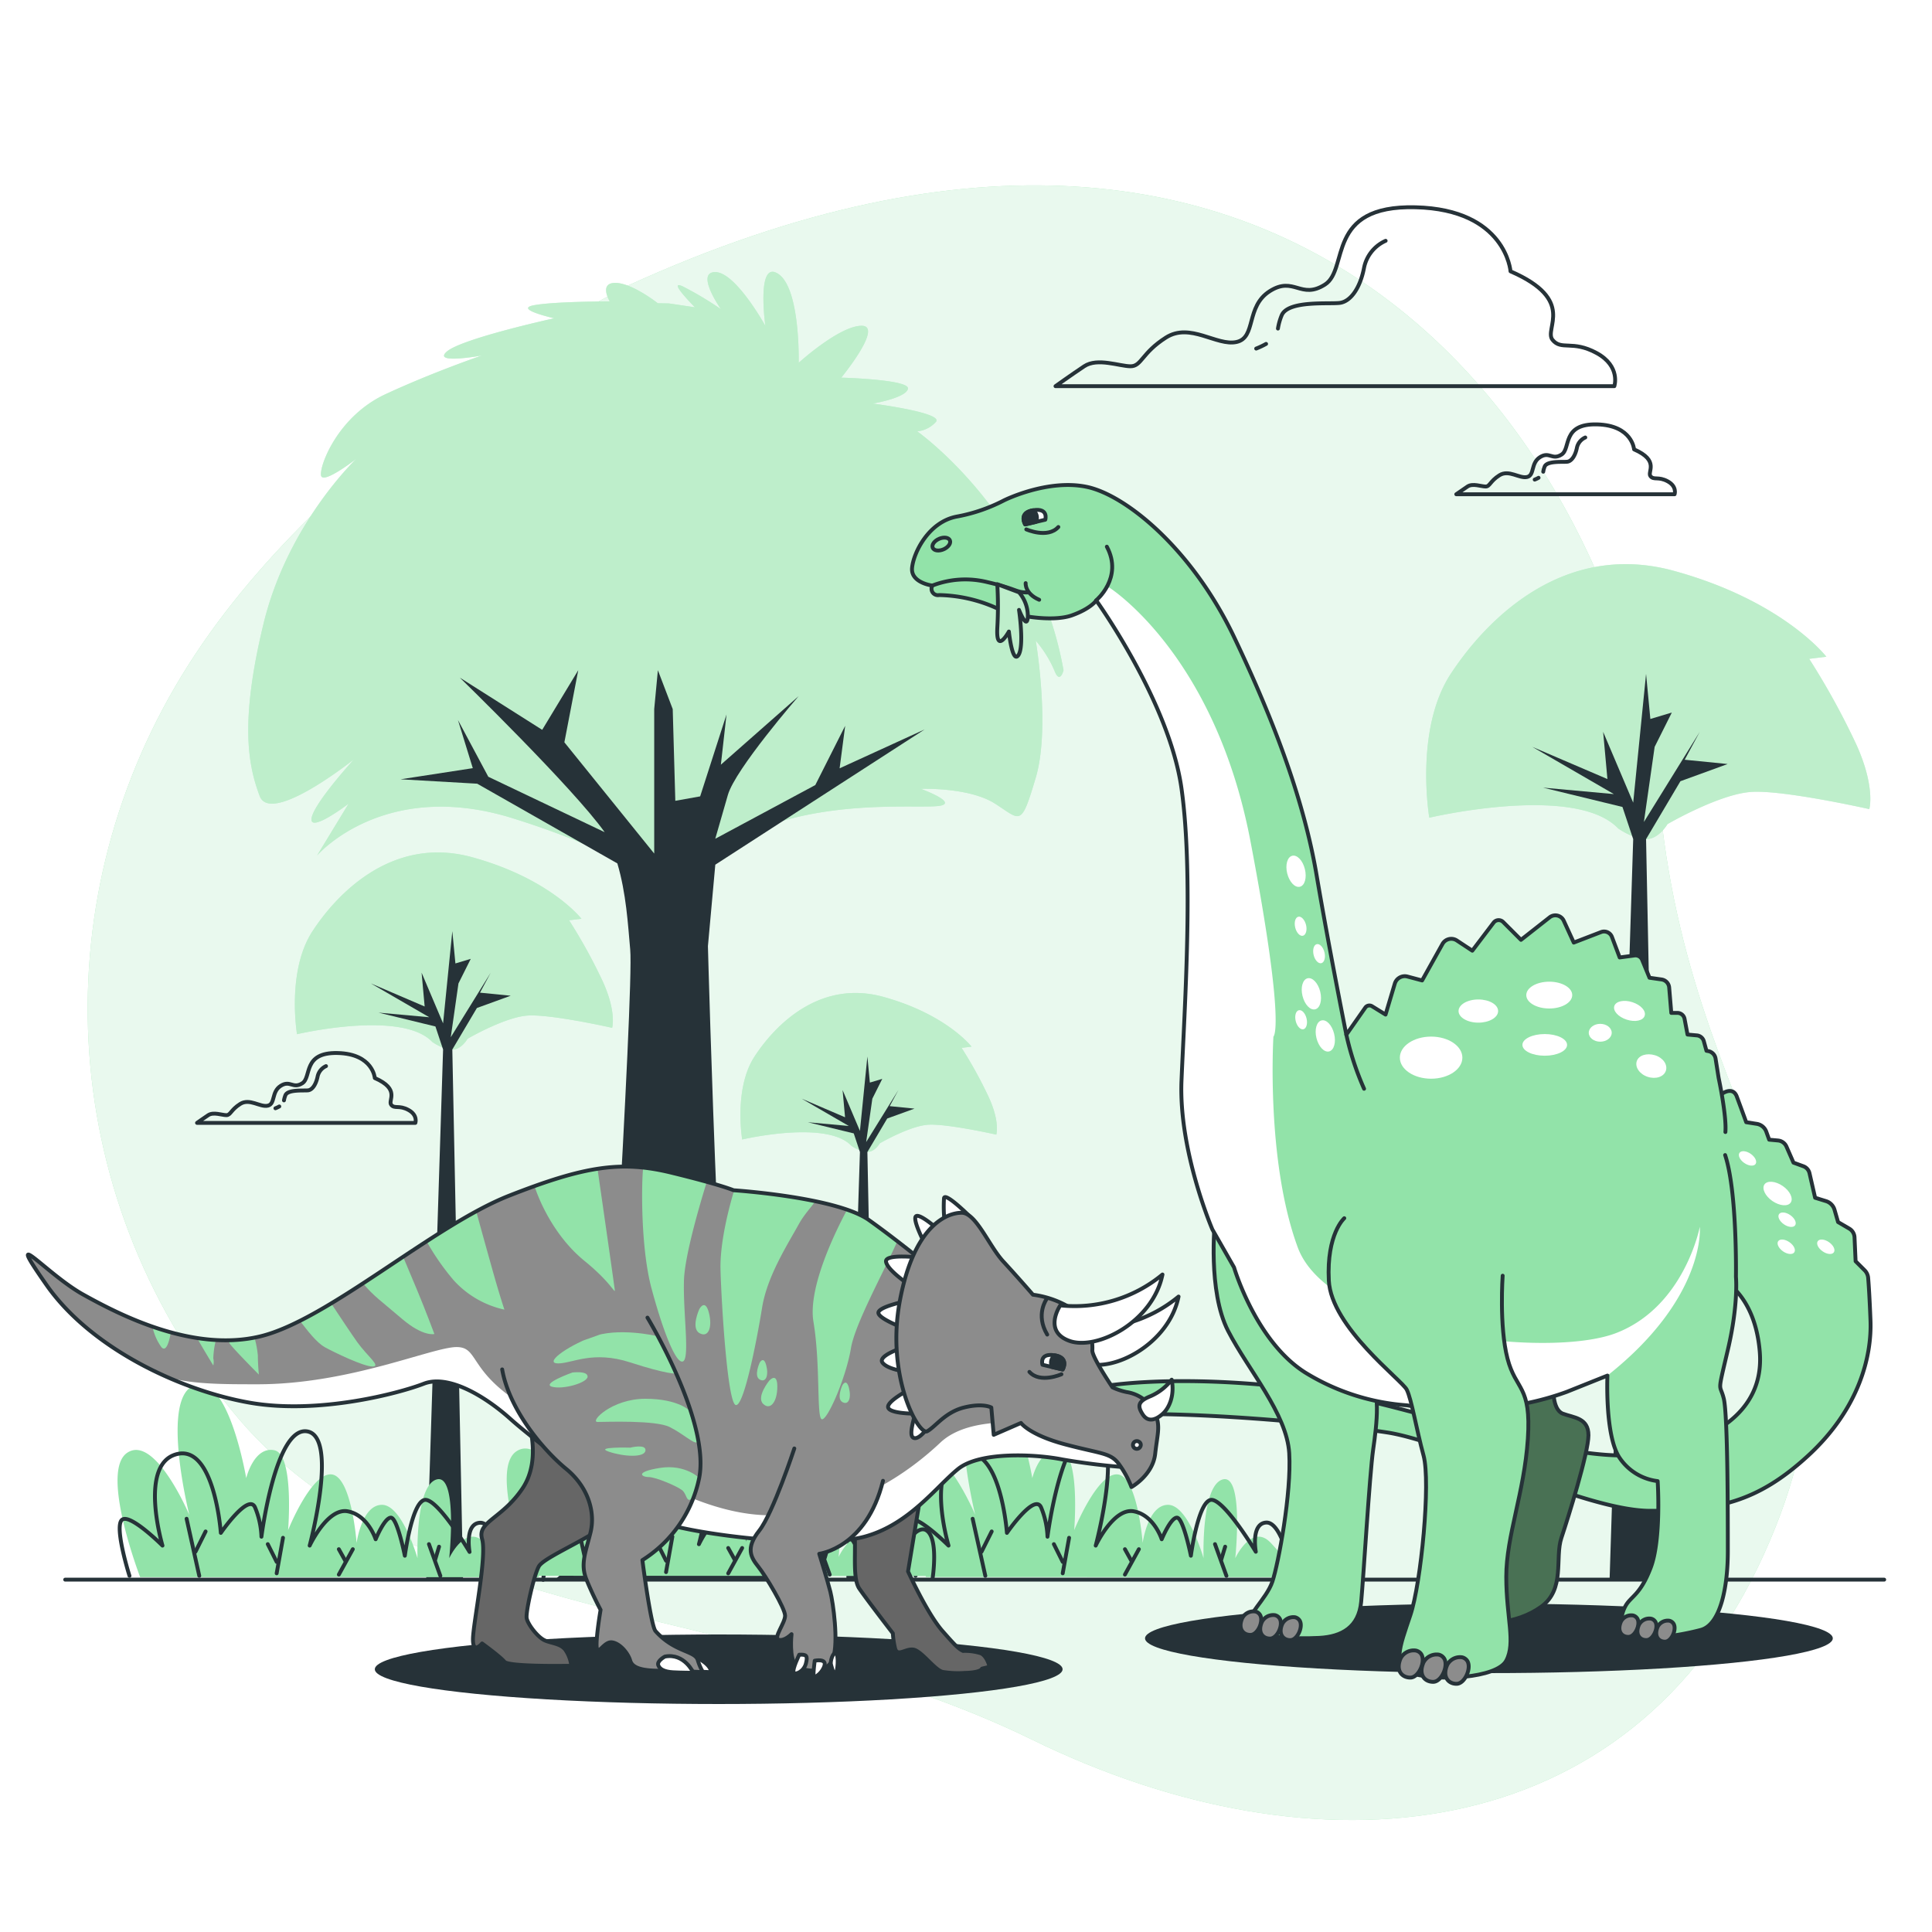 <svg class="animated" id="freepik_stories-dinosaurs" xmlns="http://www.w3.org/2000/svg" xmlns:xlink="http://www.w3.org/1999/xlink" viewBox="0 0 500 500" version="1.1" xmlns:svgjs="http://svgjs.com/svgjs"><style>svg#freepik_stories-dinosaurs:not(.animated) .animable {opacity: 0;}svg#freepik_stories-dinosaurs.animated #freepik--Trees--inject-2 {animation: 1.5s Infinite  linear floating;animation-delay: 0s;}svg#freepik_stories-dinosaurs.animated #freepik--Dinosaur-2--inject-2 {animation: 3s Infinite  linear floating;animation-delay: 0s;}svg#freepik_stories-dinosaurs.animated #freepik--Dinosaur-1--inject-2 {animation: 1.5s Infinite  linear floating;animation-delay: 0s;}            @keyframes floating {                0% {                    opacity: 1;                    transform: translateY(0px);                }                50% {                    transform: translateY(-10px);                }                100% {                    opacity: 1;                    transform: translateY(0px);                }            }        </style><g id="freepik--background-simple--inject-2" class="animable" style="transform-origin: 245.415px 259.495px;"><path d="M162.3,74s-75.76,38.6-113.55,98.09-34.81,136,11.12,192.79,133.69,49.34,207.18,85.31,154.57,28.58,189.32-47.66-17.65-104.71-26.66-192.93S341.18-7.77,162.3,74Z" style="fill: rgb(146, 227, 169); transform-origin: 245.415px 259.495px;" id="el2rna1ai9itj" class="animable"></path><g id="elftd1z6fhxb9"><path d="M162.3,74s-75.76,38.6-113.55,98.09-34.81,136,11.12,192.79,133.69,49.34,207.18,85.31,154.57,28.58,189.32-47.66-17.65-104.71-26.66-192.93S341.18-7.77,162.3,74Z" style="fill: rgb(255, 255, 255); opacity: 0.8; transform-origin: 245.415px 259.495px;" class="animable"></path></g></g><g id="freepik--Clouds--inject-2" class="animable" style="transform-origin: 242.232px 172.113px;"><path d="M413.21,91.37c-6.29-3.43-9.14-.57-11.43-3.43s6.29-10.29-10.86-17.72c0,0-1.14-16-24.58-16.58s-17.15,16-23.44,20-8-2.29-14.29,1.71-3.43,12-8.58,13.15-12-5.14-18.29-1.14-6.29,7.43-9.15,7.43-8.57-2.29-12,0-7.43,5.15-7.43,5.15H417.79S419.5,94.8,413.21,91.37Z" style="fill: none; stroke: rgb(38, 50, 56); stroke-linecap: round; stroke-linejoin: round; transform-origin: 345.581px 76.783px;" id="elxlmygzsy68" class="animable"></path><path d="M327.66,89a21,21,0,0,1-2.56,1.21" style="fill: none; stroke: rgb(38, 50, 56); stroke-linecap: round; stroke-linejoin: round; transform-origin: 326.38px 89.605px;" id="el107amzgfrzpp" class="animable"></path><path d="M358.6,62.32a9.76,9.76,0,0,0-5.59,7c-1,5.23-3.48,8.72-6.28,9.07s-13.25-.7-15,3.14a15.09,15.09,0,0,0-1,3.5" style="fill: none; stroke: rgb(38, 50, 56); stroke-linecap: round; stroke-linejoin: round; transform-origin: 344.665px 73.675px;" id="eluj857i64eco" class="animable"></path><path d="M431.61,124.57c-2.46-1.34-3.58-.23-4.47-1.34s2.46-4-4.24-6.93c0,0-.45-6.25-9.61-6.47s-6.7,6.25-9.16,7.81-3.12-.89-5.58.67-1.34,4.69-3.35,5.14-4.69-2-7.15-.45-2.45,2.91-3.57,2.91-3.35-.9-4.69,0-2.91,2-2.91,2h56.51S434.06,125.91,431.61,124.57Z" style="fill: none; stroke: rgb(38, 50, 56); stroke-linecap: round; stroke-linejoin: round; transform-origin: 405.177px 118.867px;" id="ele2mi3dciq2q" class="animable"></path><path d="M398.18,123.65a8,8,0,0,1-1,.47" style="fill: none; stroke: rgb(38, 50, 56); stroke-linecap: round; stroke-linejoin: round; transform-origin: 397.68px 123.885px;" id="elgb0z1a6cw3i" class="animable"></path><path d="M410.27,113.22a3.79,3.79,0,0,0-2.18,2.72c-.41,2-1.37,3.41-2.46,3.55s-5.18-.28-5.86,1.22a6.11,6.11,0,0,0-.38,1.37" style="fill: none; stroke: rgb(38, 50, 56); stroke-linecap: round; stroke-linejoin: round; transform-origin: 404.83px 117.65px;" id="elb77v9jf9qkd" class="animable"></path><path d="M105.71,287.26c-2.46-1.34-3.57-.22-4.47-1.34s2.46-4-4.24-6.92c0,0-.45-6.25-9.6-6.48s-6.7,6.26-9.16,7.82-3.13-.89-5.59.67-1.34,4.69-3.35,5.14-4.69-2-7.14-.45-2.46,2.9-3.58,2.9-3.35-.89-4.69,0-2.9,2-2.9,2H107.5S108.17,288.6,105.71,287.26Z" style="fill: none; stroke: rgb(38, 50, 56); stroke-linecap: round; stroke-linejoin: round; transform-origin: 79.287px 281.557px;" id="el1mpkgmr0bpah" class="animable"></path><path d="M72.28,286.35a7.8,7.8,0,0,1-1,.47" style="fill: none; stroke: rgb(38, 50, 56); stroke-linecap: round; stroke-linejoin: round; transform-origin: 71.78px 286.585px;" id="eljmegq9v6pj" class="animable"></path><path d="M84.37,275.91a3.81,3.81,0,0,0-2.18,2.73c-.41,2-1.36,3.41-2.45,3.54s-5.18-.27-5.86,1.23a6.2,6.2,0,0,0-.39,1.37" style="fill: none; stroke: rgb(38, 50, 56); stroke-linecap: round; stroke-linejoin: round; transform-origin: 78.93px 280.345px;" id="el80eqiqp8flc" class="animable"></path></g><g id="freepik--Trees--inject-2" class="animable" style="transform-origin: 274.144px 239.573px;"><path d="M227.69,295.89s7.7-4.49,12.51-4.81,17.64,2.56,17.64,2.56,1-3.2-1.92-9.62a110.68,110.68,0,0,0-7.06-12.83l2.57-.32S245,262.53,228.65,258s-27.91,7.06-33.36,15.4-3.21,21.5-3.21,21.5,21.81-5.14,28.23,1.6a8.86,8.86,0,0,0,4.17,1.61C226.4,298.14,227.69,295.89,227.69,295.89Z" style="fill: rgb(146, 227, 169); transform-origin: 224.815px 277.547px;" id="elypbe0kbb9gj" class="animable"></path><g id="elvqklkfbi2h"><path d="M227.69,295.89s7.7-4.49,12.51-4.81,17.64,2.56,17.64,2.56,1-3.2-1.92-9.62a110.68,110.68,0,0,0-7.06-12.83l2.57-.32S245,262.53,228.65,258s-27.91,7.06-33.36,15.4-3.21,21.5-3.21,21.5,21.81-5.14,28.23,1.6a8.86,8.86,0,0,0,4.17,1.61C226.4,298.14,227.69,295.89,227.69,295.89Z" style="fill: rgb(255, 255, 255); opacity: 0.4; transform-origin: 224.815px 277.547px;" class="animable"></path></g><polygon points="207.48 284.34 219.67 291.4 209.08 290.44 220.95 293.32 222.55 298.14 219.03 408.81 226.72 408.81 224.48 298.14 229.61 289.47 236.67 286.91 230.25 286.27 232.5 282.1 224.16 295.57 225.76 284.34 228.33 279.21 225.12 280.17 224.48 273.43 222.55 292.68 218.06 282.1 218.7 289.15 207.48 284.34" style="fill: rgb(38, 50, 56); transform-origin: 222.075px 341.12px;" id="elbocg31xe7lo" class="animable"></polygon><path d="M431.55,213.28s13.34-7.77,21.67-8.33,30.55,4.45,30.55,4.45,1.67-5.56-3.33-16.67a192.19,192.19,0,0,0-12.22-22.22l4.44-.55s-11.11-14.44-39.44-22.22S384.89,160,375.45,174.4s-5.55,37.22-5.55,37.22,37.77-8.89,48.88,2.78c0,0,3.89,2.77,7.22,2.77S431.55,213.28,431.55,213.28Z" style="fill: rgb(146, 227, 169); transform-origin: 426.572px 181.586px;" id="el6pfvfz38fzm" class="animable"></path><g id="el2gsb9m1o926"><path d="M431.55,213.28s13.34-7.77,21.67-8.33,30.55,4.45,30.55,4.45,1.67-5.56-3.33-16.67a192.19,192.19,0,0,0-12.22-22.22l4.44-.55s-11.11-14.44-39.44-22.22S384.89,160,375.45,174.4s-5.55,37.22-5.55,37.22,37.77-8.89,48.88,2.78c0,0,3.89,2.77,7.22,2.77S431.55,213.28,431.55,213.28Z" style="fill: rgb(255, 255, 255); opacity: 0.4; transform-origin: 426.572px 181.586px;" class="animable"></path></g><polygon points="396.56 193.29 417.67 205.51 399.34 203.84 419.89 208.84 422.67 217.17 416.56 408.81 429.89 408.81 426 217.17 434.89 202.18 447.11 197.73 436 196.62 439.89 189.4 425.44 212.73 428.22 193.29 432.67 184.4 427.11 186.07 426 174.4 422.67 207.73 414.89 189.4 416 201.62 396.56 193.29" style="fill: rgb(38, 50, 56); transform-origin: 421.835px 291.605px;" id="eleoxntri5hhc" class="animable"></polygon><path d="M121,268.83s9.54-5.57,15.51-6S158.42,266,158.42,266s1.19-4-2.39-11.93a137.47,137.47,0,0,0-8.75-15.9l3.19-.4s-8-10.34-28.24-15.91S87.63,230.65,80.87,241s-4,26.65-4,26.65,27.05-6.37,35,2c0,0,2.78,2,5.17,2S121,268.83,121,268.83Z" style="fill: rgb(146, 227, 169); transform-origin: 117.461px 246.134px;" id="el3kj05c7ranc" class="animable"></path><g id="elu7c94l4et"><path d="M121,268.83s9.54-5.57,15.51-6S158.42,266,158.42,266s1.19-4-2.39-11.93a137.47,137.47,0,0,0-8.75-15.9l3.19-.4s-8-10.34-28.24-15.91S87.63,230.65,80.87,241s-4,26.65-4,26.65,27.05-6.37,35,2c0,0,2.78,2,5.17,2S121,268.83,121,268.83Z" style="fill: rgb(255, 255, 255); opacity: 0.4; transform-origin: 117.461px 246.134px;" class="animable"></path></g><polygon points="95.98 254.51 111.09 263.26 97.97 262.07 112.69 265.65 114.67 271.61 110.3 408.81 119.84 408.81 117.06 271.61 123.42 260.87 132.17 257.69 124.22 256.9 127 251.73 116.66 268.43 118.65 254.51 121.83 248.15 117.86 249.34 117.06 240.99 114.67 264.85 109.11 251.73 109.9 260.48 95.98 254.51" style="fill: rgb(38, 50, 56); transform-origin: 114.075px 324.9px;" id="eljqdcf72ouzg" class="animable"></polygon><path d="M173.14,78.53l6.71,1s-7.67-7.67-2.87-5.27A89.14,89.14,0,0,1,186.56,80s-6.71-9.58-1.44-9.58,12.95,13.9,12.95,13.9-2.4-17.26,3.35-13.43,5.28,23,5.28,23,10.54-9.58,16.29-9.58-5.27,13.42-5.27,13.42,17.74.48,17.26,2.87-9.11,3.84-9.11,3.84,18.69,2.4,16.3,4.79a7.43,7.43,0,0,1-4.8,2.4s30.68,21.57,37.87,61.84c0,0-.95,3.83-2.39,0a29.91,29.91,0,0,0-4.8-7.67s3.84,22.53,0,35.47-3.83,11-10.54,6.71-19.18-3.83-19.18-3.83,9.11,3.35,5.28,4.31-23.49-1.44-42.19,4.32a85.92,85.92,0,0,0-31.16,17.73s-3.83-8.15-37.39-18.69-50.81,9.58-50.81,9.58L90.21,208s-10.07,7.67-9.59,3.84,11-15.34,11-15.34S70.08,213.71,67.2,206s-5.27-18.69,1-44.58,24-42.66,24-42.66-8.63,6.71-9.11,4.31S87.33,107.78,99.8,102,124.72,92,124.72,92s-12.94,2.39-9.1-1,27.8-8.63,27.8-8.63S132.87,80,138.15,79s19.65-1,19.65-1-2.88-4.79,1.44-4.79,11,5.27,11,5.27Z" style="fill: rgb(146, 227, 169); transform-origin: 169.745px 150.423px;" id="el3z3ru33v963" class="animable"></path><g id="el4vgnf1yo0b"><path d="M173.14,78.53l6.71,1s-7.67-7.67-2.87-5.27A89.14,89.14,0,0,1,186.56,80s-6.71-9.58-1.44-9.58,12.95,13.9,12.95,13.9-2.4-17.26,3.35-13.43,5.28,23,5.28,23,10.54-9.58,16.29-9.58-5.27,13.42-5.27,13.42,17.74.48,17.26,2.87-9.11,3.84-9.11,3.84,18.69,2.4,16.3,4.79a7.43,7.43,0,0,1-4.8,2.4s30.68,21.57,37.87,61.84c0,0-.95,3.83-2.39,0a29.91,29.91,0,0,0-4.8-7.67s3.84,22.53,0,35.47-3.83,11-10.54,6.71-19.18-3.83-19.18-3.83,9.11,3.35,5.28,4.31-23.49-1.44-42.19,4.32a85.92,85.92,0,0,0-31.16,17.73s-3.83-8.15-37.39-18.69-50.81,9.58-50.81,9.58L90.21,208s-10.07,7.67-9.59,3.84,11-15.34,11-15.34S70.08,213.71,67.2,206s-5.27-18.69,1-44.58,24-42.66,24-42.66-8.63,6.71-9.11,4.31S87.33,107.78,99.8,102,124.72,92,124.72,92s-12.94,2.39-9.1-1,27.8-8.63,27.8-8.63S132.87,80,138.15,79s19.65-1,19.65-1-2.88-4.79,1.44-4.79,11,5.27,11,5.27Z" style="fill: rgb(255, 255, 255); opacity: 0.4; transform-origin: 169.745px 150.423px;" class="animable"></path></g><path d="M183.21,244.87l1.91-21.09,54.17-35-22,10.06,1.44-11L211,203.17l-25.89,13.9s1.34-4.62,3.26-11.33,18.32-25.58,18.32-25.58L186.56,197.9l1.46-13L181.2,206.1l-6.43,1.15-.67-23.74-3.84-10.06-.95,10.06V220.9l-23.25-28.79,3.59-18.66-9.33,15.43L119,175.37s29.34,28.54,37.49,40l-30.12-14.35-7.85-14.68,3.84,12.46-18.7,2.88,19.84,1.14,36.27,20.63c2.3,7.79,2.73,15.64,3.33,22.33,1,10.55-7.45,146.69-7.45,146.69s-1.44,7.67-12,16.29h57s-4.32-8.15-9.11-19.17S183.21,244.87,183.21,244.87Z" style="fill: rgb(38, 50, 56); transform-origin: 171.475px 291.105px;" id="elb4rh3g6lr4n" class="animable"></path></g><g id="freepik--Plants--inject-2" class="animable" style="transform-origin: 252.25px 383.405px;"><path d="M139.42,408.17a22.64,22.64,0,0,0-1.81-8.86c-2.63-6.9-7.23,6.89-7.23,6.89s0-1.64-4.92-6.89-9.2,3.94-9.2,3.94,2.3-22-3.28-20.36-4.93,20.36-4.93,20.36-3.94-13.8-9.19-13.8-6.57,9.86-6.57,9.86S91,381.9,85.72,381.57,74.56,396,74.56,396s1.64-19.7-3.61-20.69-7.23,7.23-7.23,7.23-4.6-27.26-13.46-24S49,392.08,49,392.08s-8.87-21-16.1-16.09c-6.56,4.48,1.79,27.95,3.37,32.18Z" style="fill: rgb(146, 227, 169); transform-origin: 84.92px 383.22px;" id="elyov580ut5tg" class="animable"></path><path d="M33.51,407.83s-3.94-12.48-2-14.45S42.05,400,42.05,400s-6.24-21,3.61-23.65,11.49,20.36,11.49,20.36,7.23-10.5,8.87-6.56a21.85,21.85,0,0,1,1.64,7.55s3.61-28.57,11.82-27.26.66,29.56.66,29.56,4.6-9.85,9.85-8.87,7.23,7.23,7.23,7.23,2.29-5.59,3.94-5.59,3.61,9.85,3.61,9.85,2-15.1,5.58-14.44,11.17,13.46,11.17,13.46-1.32-7.22,2.62-7.55,6.24,11.16,6.24,11.16,5.26-10.83,8.54-8.86,1.64,12.47,1.64,12.47" style="fill: none; stroke: rgb(38, 50, 56); stroke-linecap: round; stroke-linejoin: round; transform-origin: 85.972px 389.628px;" id="ele7gddow44h9" class="animable"></path><line x1="51.57" y1="407.83" x2="48.29" y2="393.05" style="fill: none; stroke: rgb(38, 50, 56); stroke-linecap: round; stroke-linejoin: round; transform-origin: 49.93px 400.44px;" id="elvthe9vmamcb" class="animable"></line><line x1="71.6" y1="407.17" x2="73.24" y2="397.98" style="fill: none; stroke: rgb(38, 50, 56); stroke-linecap: round; stroke-linejoin: round; transform-origin: 72.42px 402.575px;" id="elwbrfs4jc2q9" class="animable"></line><line x1="113.96" y1="407.83" x2="111.01" y2="399.62" style="fill: none; stroke: rgb(38, 50, 56); stroke-linecap: round; stroke-linejoin: round; transform-origin: 112.485px 403.725px;" id="elpyeut1qw7ji" class="animable"></line><line x1="87.69" y1="407.5" x2="91.31" y2="400.93" style="fill: none; stroke: rgb(38, 50, 56); stroke-linecap: round; stroke-linejoin: round; transform-origin: 89.5px 404.215px;" id="eli7uzgnv21ir" class="animable"></line><line x1="50.59" y1="401.59" x2="53.21" y2="396.34" style="fill: none; stroke: rgb(38, 50, 56); stroke-linecap: round; stroke-linejoin: round; transform-origin: 51.9px 398.965px;" id="elz0wg8u47op" class="animable"></line><line x1="71.6" y1="404.22" x2="69.3" y2="399.62" style="fill: none; stroke: rgb(38, 50, 56); stroke-linecap: round; stroke-linejoin: round; transform-origin: 70.45px 401.92px;" id="elwntpnf0sjrm" class="animable"></line><line x1="89.34" y1="403.89" x2="87.69" y2="400.93" style="fill: none; stroke: rgb(38, 50, 56); stroke-linecap: round; stroke-linejoin: round; transform-origin: 88.515px 402.41px;" id="elb1s3pzt9b4f" class="animable"></line><line x1="112.65" y1="403.56" x2="113.63" y2="400.28" style="fill: none; stroke: rgb(38, 50, 56); stroke-linecap: round; stroke-linejoin: round; transform-origin: 113.14px 401.92px;" id="elecat8rdvnpj" class="animable"></line><path d="M342.85,408.17a22.64,22.64,0,0,0-1.81-8.86c-2.63-6.9-7.23,6.89-7.23,6.89s0-1.64-4.92-6.89-9.2,3.94-9.2,3.94,2.3-22-3.28-20.36-4.93,20.36-4.93,20.36-3.94-13.8-9.19-13.8-6.57,9.86-6.57,9.86-1.31-17.41-6.56-17.74S278,396,278,396s1.64-19.7-3.61-20.69-7.23,7.23-7.23,7.23-4.59-27.26-13.46-24-1.31,33.49-1.31,33.49-8.87-21-16.09-16.09c-6.57,4.48,1.79,27.95,3.36,32.18Z" style="fill: rgb(146, 227, 169); transform-origin: 288.333px 383.22px;" id="elysl9ioxtt6p" class="animable"></path><path d="M236.94,407.83s-3.94-12.48-2-14.45S245.48,400,245.48,400s-6.24-21,3.61-23.65,11.5,20.36,11.5,20.36,7.22-10.5,8.86-6.56a21.85,21.85,0,0,1,1.64,7.55s3.62-28.57,11.83-27.26.65,29.56.65,29.56,4.6-9.85,9.85-8.87,7.23,7.23,7.23,7.23,2.3-5.59,3.94-5.59,3.61,9.85,3.61,9.85,2-15.1,5.58-14.44S325,401.59,325,401.59s-1.32-7.22,2.62-7.55,6.24,11.16,6.24,11.16,5.26-10.83,8.54-8.86S344,408.81,344,408.81" style="fill: none; stroke: rgb(38, 50, 56); stroke-linecap: round; stroke-linejoin: round; transform-origin: 289.417px 389.603px;" id="elg69evu5gcdb" class="animable"></path><line x1="255" y1="407.83" x2="251.72" y2="393.05" style="fill: none; stroke: rgb(38, 50, 56); stroke-linecap: round; stroke-linejoin: round; transform-origin: 253.36px 400.44px;" id="eloi948wwhsrq" class="animable"></line><line x1="275.03" y1="407.17" x2="276.68" y2="397.98" style="fill: none; stroke: rgb(38, 50, 56); stroke-linecap: round; stroke-linejoin: round; transform-origin: 275.855px 402.575px;" id="elso3jv5sbgi" class="animable"></line><line x1="317.4" y1="407.83" x2="314.44" y2="399.62" style="fill: none; stroke: rgb(38, 50, 56); stroke-linecap: round; stroke-linejoin: round; transform-origin: 315.92px 403.725px;" id="ele3sqv4y1u7f" class="animable"></line><line x1="291.13" y1="407.5" x2="294.74" y2="400.93" style="fill: none; stroke: rgb(38, 50, 56); stroke-linecap: round; stroke-linejoin: round; transform-origin: 292.935px 404.215px;" id="eljgl0w5lbn09" class="animable"></line><line x1="254.02" y1="401.59" x2="256.65" y2="396.34" style="fill: none; stroke: rgb(38, 50, 56); stroke-linecap: round; stroke-linejoin: round; transform-origin: 255.335px 398.965px;" id="el9ljv1ajlff" class="animable"></line><line x1="275.03" y1="404.22" x2="272.74" y2="399.62" style="fill: none; stroke: rgb(38, 50, 56); stroke-linecap: round; stroke-linejoin: round; transform-origin: 273.885px 401.92px;" id="eltyxnqblquz" class="animable"></line><line x1="292.77" y1="403.89" x2="291.13" y2="400.93" style="fill: none; stroke: rgb(38, 50, 56); stroke-linecap: round; stroke-linejoin: round; transform-origin: 291.95px 402.41px;" id="eluy2sxtthok" class="animable"></line><line x1="316.08" y1="403.56" x2="317.07" y2="400.28" style="fill: none; stroke: rgb(38, 50, 56); stroke-linecap: round; stroke-linejoin: round; transform-origin: 316.575px 401.92px;" id="elew2svj6oign" class="animable"></line><path d="M240.18,407.86a22.48,22.48,0,0,0-1.81-8.86c-2.62-6.9-7.22,6.89-7.22,6.89s0-1.64-4.93-6.89-9.19,3.94-9.19,3.94,2.3-22-3.28-20.36-4.93,20.36-4.93,20.36-3.94-13.79-9.19-13.79-6.57,9.85-6.57,9.85-1.32-17.41-6.57-17.73-11.16,14.44-11.16,14.44S177,376,171.71,375s-7.22,7.22-7.22,7.22-4.6-27.25-13.46-24-1.32,33.49-1.32,33.49-8.86-21-16.09-16.09c-6.56,4.48,1.79,27.95,3.37,32.18Z" style="fill: rgb(146, 227, 169); transform-origin: 185.66px 382.905px;" id="el2uph21uka38" class="animable"></path><path d="M134.28,407.52s-3.94-12.48-2-14.45,10.51,6.57,10.51,6.57-6.24-21,3.61-23.64,11.49,20.36,11.49,20.36,7.23-10.51,8.87-6.57a21.85,21.85,0,0,1,1.64,7.55s3.61-28.57,11.82-27.25.66,29.55.66,29.55,4.6-9.85,9.85-8.87S198,398,198,398s2.3-5.58,3.94-5.58,3.62,9.85,3.62,9.85,2-15.11,5.58-14.45,11.16,13.46,11.16,13.46-1.31-7.22,2.63-7.55,6.24,11.16,6.24,11.16,5.25-10.83,8.54-8.86,1.64,12.48,1.64,12.48" style="fill: none; stroke: rgb(38, 50, 56); stroke-linecap: round; stroke-linejoin: round; transform-origin: 186.753px 389.278px;" id="el84lykifm3yf" class="animable"></path><line x1="152.34" y1="407.52" x2="149.06" y2="392.74" style="fill: none; stroke: rgb(38, 50, 56); stroke-linecap: round; stroke-linejoin: round; transform-origin: 150.7px 400.13px;" id="ele5k2h92yw58" class="animable"></line><line x1="172.37" y1="406.86" x2="174.01" y2="397.67" style="fill: none; stroke: rgb(38, 50, 56); stroke-linecap: round; stroke-linejoin: round; transform-origin: 173.19px 402.265px;" id="el0qyqdgjoroa" class="animable"></line><line x1="214.73" y1="407.52" x2="211.78" y2="399.31" style="fill: none; stroke: rgb(38, 50, 56); stroke-linecap: round; stroke-linejoin: round; transform-origin: 213.255px 403.415px;" id="el0ivd27imls1" class="animable"></line><line x1="188.46" y1="407.19" x2="192.07" y2="400.62" style="fill: none; stroke: rgb(38, 50, 56); stroke-linecap: round; stroke-linejoin: round; transform-origin: 190.265px 403.905px;" id="elty7x11bzwpl" class="animable"></line><line x1="151.35" y1="401.28" x2="153.98" y2="396.03" style="fill: none; stroke: rgb(38, 50, 56); stroke-linecap: round; stroke-linejoin: round; transform-origin: 152.665px 398.655px;" id="el8g9044ur47k" class="animable"></line><line x1="172.37" y1="403.91" x2="170.07" y2="399.31" style="fill: none; stroke: rgb(38, 50, 56); stroke-linecap: round; stroke-linejoin: round; transform-origin: 171.22px 401.61px;" id="elpvh1u35ul8" class="animable"></line><line x1="190.1" y1="403.58" x2="188.46" y2="400.62" style="fill: none; stroke: rgb(38, 50, 56); stroke-linecap: round; stroke-linejoin: round; transform-origin: 189.28px 402.1px;" id="elejxr8mb3i4n" class="animable"></line><line x1="213.42" y1="403.25" x2="214.4" y2="399.97" style="fill: none; stroke: rgb(38, 50, 56); stroke-linecap: round; stroke-linejoin: round; transform-origin: 213.91px 401.61px;" id="elo9omsao7p4l" class="animable"></line><line x1="16.87" y1="408.81" x2="487.63" y2="408.81" style="fill: none; stroke: rgb(38, 50, 56); stroke-linecap: round; stroke-linejoin: round; transform-origin: 252.25px 408.81px;" id="el1zgy0wx5eit" class="animable"></line></g><g id="freepik--Dinosaur-2--inject-2" class="animable" style="transform-origin: 360.065px 280.645px;"><ellipse cx="385.33" cy="424" rx="89" ry="9" style="fill: rgb(38, 50, 56); transform-origin: 385.33px 424px;" id="elp8u1a5tec6" class="animable"></ellipse><path d="M443.88,330.19s10.14,3.15,11.54,19.57S441.79,373.88,425,376.33s-50.33-9.09-72-14-53.47-6.64-72-2.8-35.3,15.38-35.3,18.17,10.49-7,30.41-10.48,66.76,1.05,82.83,3.49S410,391,427.11,391s27.61-2.1,40.89-14.33,16.43-25.87,16.08-34.95c-.23-6-.47-9.41-.6-11a3.18,3.18,0,0,0-.94-2l-2.31-2.31-.28-6.19a2.75,2.75,0,0,0-1.37-2.26l-2.89-1.69-.91-3.16a3.3,3.3,0,0,0-2.21-2.26l-2.82-.87-1.45-6.34a2.52,2.52,0,0,0-1.6-1.82l-2.55-.93-1.82-4.16a2.64,2.64,0,0,0-2.17-1.57l-2.3-.21-.76-2.1a3.13,3.13,0,0,0-2.47-2l-2.71-.42s-1.4-3.85-2.44-6.64-3.85-.7-3.85-.7-8.39,0-14,2.1" style="fill: rgb(146, 227, 169); stroke: rgb(38, 50, 56); stroke-linecap: round; stroke-linejoin: round; transform-origin: 364.903px 336.669px;" id="el6xvpd8haq1w" class="animable"></path><path d="M402,358.85s-.35,5.94,2.45,7,6.64,1.05,6.64,5.59-5.25,21.32-7,26.56,1.05,13.29-5.25,17.83-15.72,5.24-18.87,2.1,4.2-7.34,4.89-11.89,6.3-23.76,6.3-26.21-6.3-3.49-14-11.53-8-12.59-8-12.59Z" style="fill: rgb(146, 227, 169); transform-origin: 390.125px 387.783px;" id="elii0mxrnwbte" class="animable"></path><g style="clip-path: url(&quot;#freepik--clip-path--inject-2&quot;); transform-origin: 390.125px 387.783px;" id="elatedztsmg8t" class="animable"><g id="el48gw8d60qcg"><path d="M402,358.85s-.35,5.94,2.45,7,6.64,1.05,6.64,5.59-5.25,21.32-7,26.56,1.05,13.29-5.25,17.83-15.72,5.24-18.87,2.1,4.2-7.34,4.89-11.89,6.3-23.76,6.3-26.21-6.3-3.49-14-11.53-8-12.59-8-12.59Z" style="opacity: 0.5; transform-origin: 390.125px 387.783px;" class="animable"></path></g></g><path d="M402,358.85s-.35,5.94,2.45,7,6.64,1.05,6.64,5.59-5.25,21.32-7,26.56,1.05,13.29-5.25,17.83-15.72,5.24-18.87,2.1,4.2-7.34,4.89-11.89,6.3-23.76,6.3-26.21-6.3-3.49-14-11.53-8-12.59-8-12.59Z" style="fill: none; stroke: rgb(38, 50, 56); stroke-linecap: round; stroke-linejoin: round; transform-origin: 390.125px 387.783px;" id="el9giejr7eo77" class="animable"></path><path d="M314.41,316.18s-1.87,18,3.41,28.24,15.21,21.42,15.83,31.66-2.8,28.56-4.35,33.21-7.14,9-6.2,11.79,12.41,3.11,18.31,2.8,10.24-2.8,10.86-9.31,2.17-32.9,3.1-39.42,2.18-15.83-1.55-19.86-23-19.56-25.14-24.21-1.24-2.17-3.41-6.52S318.13,314,316.89,314,314.41,316.18,314.41,316.18Z" style="fill: rgb(146, 227, 169); stroke: rgb(38, 50, 56); stroke-linecap: round; stroke-linejoin: round; transform-origin: 335.216px 368.988px;" id="elcpd8r3znrk" class="animable"></path><path d="M446.46,298.93c3.15,9.46,2.8,31.51,2.8,31.51s.7,7-2.1,18.91-2.1,8.4-1.05,12.6,1.05,30.81,1.05,39.56-1.75,18.91-7,20.31-14,2.8-17.51,1.4-3.5-4.55-2.1-7.35,3.85-2.8,6.65-10.15S429,383.31,429,383.31a13.85,13.85,0,0,1-9.8-5.95C415.3,371.75,416,356,416,356l-10.5,4.2c-21,7.7-41.32,3.5-41.32,3.5a58,58,0,0,1-26.25-8.4C325,347.25,319.37,328,319.37,328l-5.6-9.8s-8.75-20.31-8-38.51,3.15-53.22,0-75.63-22.06-48.66-22.06-48.66-1.4,2.1-6.3,3.85-14.71.35-20-2.1A38,38,0,0,0,243.05,154a1.65,1.65,0,0,1-1.75-2.45s-5.61-.7-5.26-4.56,4.21-11.9,11.56-13.3a43.34,43.34,0,0,0,12.25-4.2s11.2-5.6,21.36-3.5,27.31,16.1,38.16,38.86,18.21,43.06,21.36,61.62,7.7,41.31,7.7,41.31l4.9-7a1.3,1.3,0,0,1,1.75-.37l3.5,2.16,2.39-8a2.7,2.7,0,0,1,3.32-1.83l3.75,1,5.27-9.44a2.61,2.61,0,0,1,3.72-.9l4,2.64,5.52-7.27a1.64,1.64,0,0,1,2.46-.16l4.62,4.62,7.42-5.83a2.39,2.39,0,0,1,3.65.89l2.59,5.65,7.06-2.72a2.18,2.18,0,0,1,2.82,1.26l2,5.31,3.82-.51a1.86,1.86,0,0,1,2,1.14l1.9,4.62,3.09.44a2.3,2.3,0,0,1,2,2.08l.55,6.58h1.59a1.88,1.88,0,0,1,1.84,1.53l.77,4.07,2.42.22a2.05,2.05,0,0,1,1.8,1.51l.68,2.47.43.08a2.33,2.33,0,0,1,1.93,1.95l.79,5s2.1,9.8,1.75,14" style="fill: rgb(146, 227, 169); transform-origin: 342.681px 274.659px;" id="elnv9y5zz9cme" class="animable"></path><g style="clip-path: url(&quot;#freepik--clip-path-2--inject-2&quot;); transform-origin: 361.152px 258.437px;" id="elkf4ynd7h55c" class="animable"><path d="M418.44,344.92c-17.51,6.94-74.34.33-82.6-22.14s-6.28-54.51-6.28-54.51,3.31-2-5.94-50.55S287,152,287,152l-4.63,4.63v.08a6.61,6.61,0,0,0,1.34-1.29s18.9,26.26,22.06,48.66.7,57.42,0,75.63,8,38.51,8,38.51l5.6,9.8s5.6,19.26,18.56,27.31a58,58,0,0,0,26.25,8.4s20.31,4.2,41.32-3.5L416,356c25.64-20.3,23.91-38.5,23.91-38.5S436,338,418.44,344.92Z" style="fill: rgb(255, 255, 255); transform-origin: 361.152px 258.437px;" id="elskp69p3zule" class="animable"></path></g><path d="M446.46,298.93c3.15,9.46,2.8,31.51,2.8,31.51s.7,7-2.1,18.91-2.1,8.4-1.05,12.6,1.05,30.81,1.05,39.56-1.75,18.91-7,20.31-14,2.8-17.51,1.4-3.5-4.55-2.1-7.35,3.85-2.8,6.65-10.15S429,383.31,429,383.31a13.85,13.85,0,0,1-9.8-5.95C415.3,371.75,416,356,416,356l-10.5,4.2c-21,7.7-41.32,3.5-41.32,3.5a58,58,0,0,1-26.25-8.4C325,347.25,319.37,328,319.37,328l-5.6-9.8s-8.75-20.31-8-38.51,3.15-53.22,0-75.63-22.06-48.66-22.06-48.66-1.4,2.1-6.3,3.85-14.71.35-20-2.1A38,38,0,0,0,243.05,154a1.65,1.65,0,0,1-1.75-2.45s-5.61-.7-5.26-4.56,4.21-11.9,11.56-13.3a43.34,43.34,0,0,0,12.25-4.2s11.2-5.6,21.36-3.5,27.31,16.1,38.16,38.86,18.21,43.06,21.36,61.62,7.7,41.31,7.7,41.31l4.9-7a1.3,1.3,0,0,1,1.75-.37l3.5,2.16,2.39-8a2.7,2.7,0,0,1,3.32-1.83l3.75,1,5.27-9.44a2.61,2.61,0,0,1,3.72-.9l4,2.64,5.52-7.27a1.64,1.64,0,0,1,2.46-.16l4.62,4.62,7.42-5.83a2.39,2.39,0,0,1,3.65.89l2.59,5.65,7.06-2.72a2.18,2.18,0,0,1,2.82,1.26l2,5.31,3.82-.51a1.86,1.86,0,0,1,2,1.14l1.9,4.62,3.09.44a2.3,2.3,0,0,1,2,2.08l.55,6.58h1.59a1.88,1.88,0,0,1,1.84,1.53l.77,4.07,2.42.22a2.05,2.05,0,0,1,1.8,1.51l.68,2.47.43.08a2.33,2.33,0,0,1,1.93,1.95l.79,5s2.1,9.8,1.75,14" style="fill: none; stroke: rgb(38, 50, 56); stroke-linecap: round; stroke-linejoin: round; transform-origin: 342.681px 274.659px;" id="elor5a73r005" class="animable"></path><path d="M422.58,418.07a3,3,0,0,0-3.09,1.62c-1.07,2.45.22,4,2,3.93s3.24-3.5,2.14-4.89A1.8,1.8,0,0,0,422.58,418.07Z" style="fill: rgb(140, 140, 140); stroke: rgb(38, 50, 56); stroke-linecap: round; stroke-linejoin: round; transform-origin: 421.556px 420.832px;" id="eldhinq360ci5" class="animable"></path><path d="M427.24,418.9a3,3,0,0,0-3.09,1.62c-1.07,2.45.22,4,2,3.93s3.24-3.5,2.15-4.89A1.75,1.75,0,0,0,427.24,418.9Z" style="fill: rgb(140, 140, 140); stroke: rgb(38, 50, 56); stroke-linecap: round; stroke-linejoin: round; transform-origin: 426.218px 421.662px;" id="eltr1a7kqqyuk" class="animable"></path><path d="M432,419.44a2.93,2.93,0,0,0-3,1.58c-1,2.39.21,3.87,1.93,3.84s3.16-3.42,2.09-4.78A1.74,1.74,0,0,0,432,419.44Z" style="fill: rgb(140, 140, 140); stroke: rgb(38, 50, 56); stroke-linecap: round; stroke-linejoin: round; transform-origin: 431.013px 422.137px;" id="elumj7gz5u89d" class="animable"></path><path d="M324.85,417.05a3.27,3.27,0,0,0-3.37,1.77c-1.16,2.67.24,4.32,2.17,4.29s3.53-3.82,2.34-5.34A1.92,1.92,0,0,0,324.85,417.05Z" style="fill: rgb(140, 140, 140); stroke: rgb(38, 50, 56); stroke-linecap: round; stroke-linejoin: round; transform-origin: 323.729px 420.065px;" id="elhte6mv6kfud" class="animable"></path><path d="M329.94,418a3.29,3.29,0,0,0-3.37,1.77c-1.17,2.68.24,4.33,2.16,4.29s3.54-3.82,2.34-5.34A1.89,1.89,0,0,0,329.94,418Z" style="fill: rgb(140, 140, 140); stroke: rgb(38, 50, 56); stroke-linecap: round; stroke-linejoin: round; transform-origin: 328.813px 421.016px;" id="ell0jopdsp7ii" class="animable"></path><path d="M335.14,418.54a3.23,3.23,0,0,0-3.29,1.73c-1.14,2.61.23,4.22,2.11,4.19s3.45-3.73,2.29-5.21A2,2,0,0,0,335.14,418.54Z" style="fill: rgb(140, 140, 140); stroke: rgb(38, 50, 56); stroke-linecap: round; stroke-linejoin: round; transform-origin: 334.041px 421.487px;" id="elvfad2rih3sk" class="animable"></path><path d="M241.3,151.54a23.72,23.72,0,0,1,14.17-.9c8.08,1.88,7.27,2.69,10.5,2.69" style="fill: none; stroke: rgb(38, 50, 56); stroke-linecap: round; stroke-linejoin: round; transform-origin: 253.635px 151.644px;" id="el34ko83mxccg" class="animable"></path><path d="M265.44,150.91s-.27,2.69,3.5,4.31" style="fill: none; stroke: rgb(38, 50, 56); stroke-linecap: round; stroke-linejoin: round; transform-origin: 267.188px 153.065px;" id="eluk4wigmvzu" class="animable"></path><path d="M283.66,155.39s7.1-5.83,2.79-13.91" style="fill: none; stroke: rgb(38, 50, 56); stroke-linecap: round; stroke-linejoin: round; transform-origin: 285.749px 148.435px;" id="el49ji76zqhvx" class="animable"></path><path d="M241.39,141.78c.33.75,1.59.92,2.82.38s1.95-1.58,1.62-2.33-1.59-.92-2.81-.38S241.06,141,241.39,141.78Z" style="fill: none; stroke: rgb(38, 50, 56); stroke-linecap: round; stroke-linejoin: round; transform-origin: 243.611px 140.805px;" id="el61fyffqma0k" class="animable"></path><path d="M270.52,134.5s.92-3.08-3.07-2.46-2.15,3.68-2.15,3.68Z" style="fill: rgb(255, 255, 255); stroke: rgb(38, 50, 56); stroke-linecap: round; stroke-linejoin: round; transform-origin: 267.744px 133.839px;" id="eltfeixtylkd9" class="animable"></path><path d="M265.6,137s5.53,2.46,8.3-.61" style="fill: none; stroke: rgb(38, 50, 56); stroke-linecap: round; stroke-linejoin: round; transform-origin: 269.75px 137.161px;" id="elfcihjiwek2g" class="animable"></path><path d="M267.35,132.06a2.32,2.32,0,0,1,1,1.91,2.4,2.4,0,0,1-.27,1.11l-2.75.64S263.49,132.71,267.35,132.06Z" style="fill: rgb(38, 50, 56); stroke: rgb(38, 50, 56); stroke-linecap: round; stroke-linejoin: round; transform-origin: 266.621px 133.89px;" id="elt6j3vq17qr" class="animable"></path><path d="M388.89,330.15s-.93,13,1.24,21.41,6.21,6.83,5.28,20.8-5.59,25.14-5.59,35.69,2.49,17.07,0,21.72-18,5.28-23.89,3.42S362.2,426.36,365,418s5.28-34.45,3.42-41.28-3.11-14.58-4.35-17.07-19.55-16.14-20.17-28.24,4-16.14,4-16.14" style="fill: rgb(146, 227, 169); stroke: rgb(38, 50, 56); stroke-linecap: round; stroke-linejoin: round; transform-origin: 369.695px 374.717px;" id="elitoceqnihls" class="animable"></path><path d="M366.4,427.16a3.81,3.81,0,0,0-3.91,2c-1.36,3.12.27,5,2.51,5s4.11-4.44,2.72-6.21A2.25,2.25,0,0,0,366.4,427.16Z" style="fill: rgb(140, 140, 140); stroke: rgb(38, 50, 56); stroke-linecap: round; stroke-linejoin: round; transform-origin: 365.095px 430.641px;" id="elnooh5vfx8u" class="animable"></path><path d="M372.31,428.21a3.83,3.83,0,0,0-3.92,2.05c-1.35,3.12.28,5,2.52,5s4.11-4.44,2.72-6.21A2.25,2.25,0,0,0,372.31,428.21Z" style="fill: rgb(140, 140, 140); stroke: rgb(38, 50, 56); stroke-linecap: round; stroke-linejoin: round; transform-origin: 371.003px 431.718px;" id="elcab4fjdq3km" class="animable"></path><path d="M378.35,428.9a3.72,3.72,0,0,0-3.82,2c-1.32,3,.27,4.9,2.45,4.87s4-4.33,2.66-6.06A2.21,2.21,0,0,0,378.35,428.9Z" style="fill: rgb(140, 140, 140); stroke: rgb(38, 50, 56); stroke-linecap: round; stroke-linejoin: round; transform-origin: 377.073px 432.318px;" id="elz7lgoog4yr8" class="animable"></path><path d="M348.43,267.77a73.21,73.21,0,0,0,4.59,14" style="fill: none; stroke: rgb(38, 50, 56); stroke-linecap: round; stroke-linejoin: round; transform-origin: 350.725px 274.77px;" id="el33e3dc0o71x" class="animable"></path><ellipse cx="370.37" cy="273.72" rx="8.09" ry="5.45" style="fill: rgb(255, 255, 255); transform-origin: 370.37px 273.72px;" id="elsnrl6ycnorn" class="animable"></ellipse><path d="M377.47,261.66c0,1.64,2.29,3,5.12,3s5.12-1.33,5.12-3-2.29-3-5.12-3S377.47,260,377.47,261.66Z" style="fill: rgb(255, 255, 255); transform-origin: 382.59px 261.66px;" id="eljyefyx7iy6" class="animable"></path><path d="M394,270.42c0,1.55,2.59,2.8,5.78,2.8s5.78-1.25,5.78-2.8-2.59-2.81-5.78-2.81S394,268.86,394,270.42Z" style="fill: rgb(255, 255, 255); transform-origin: 399.78px 270.415px;" id="elsupdm2mwtn8" class="animable"></path><path d="M395,257.53c0,1.92,2.66,3.47,5.95,3.47s5.94-1.55,5.94-3.47-2.66-3.47-5.94-3.47S395,255.61,395,257.53Z" style="fill: rgb(255, 255, 255); transform-origin: 400.945px 257.53px;" id="elkj5ced1acf" class="animable"></path><ellipse cx="414.14" cy="267.28" rx="2.97" ry="2.31" style="fill: rgb(255, 255, 255); transform-origin: 414.14px 267.28px;" id="el982xmxi2358" class="animable"></ellipse><path d="M423.59,274.64c-.51,1.56.77,3.38,2.85,4.05s4.18,0,4.69-1.6-.77-3.38-2.85-4S424.09,273.08,423.59,274.64Z" style="fill: rgb(255, 255, 255); transform-origin: 427.36px 275.899px;" id="eldz3airmsxsa" class="animable"></path><path d="M417.78,260.36c-.4,1.24,1,2.81,3.2,3.52s4.26.27,4.66-1-1-2.81-3.2-3.52S418.18,259.12,417.78,260.36Z" style="fill: rgb(255, 255, 255); transform-origin: 421.71px 261.623px;" id="el9hrwnpmtb1" class="animable"></path><path d="M456.64,306.53c-.74,1.07.18,3,2.05,4.29s4,1.48,4.74.41-.18-3-2.05-4.29S457.38,305.46,456.64,306.53Z" style="fill: rgb(255, 255, 255); transform-origin: 460.035px 308.88px;" id="elu3q9b70x4h" class="animable"></path><path d="M460.41,314.22c-.45.66.11,1.83,1.27,2.63s2.45.91,2.9.25-.11-1.83-1.26-2.63S460.87,313.56,460.41,314.22Z" style="fill: rgb(255, 255, 255); transform-origin: 462.495px 315.66px;" id="elswados9ugsr" class="animable"></path><path d="M470.43,321.22c-.45.66.11,1.83,1.27,2.63s2.45.91,2.9.25-.11-1.83-1.26-2.63S470.89,320.56,470.43,321.22Z" style="fill: rgb(255, 255, 255); transform-origin: 472.515px 322.66px;" id="eluwig53hce4" class="animable"></path><path d="M460.19,321.22c-.45.66.11,1.83,1.26,2.63s2.46.91,2.91.25-.11-1.83-1.26-2.63S460.65,320.56,460.19,321.22Z" style="fill: rgb(255, 255, 255); transform-origin: 462.275px 322.66px;" id="elktbxmd55zro" class="animable"></path><path d="M338.39,253.18c-1.26.32-1.85,2.36-1.3,4.58s2,3.76,3.28,3.45,1.85-2.36,1.3-4.58S339.66,252.87,338.39,253.18Z" style="fill: rgb(255, 255, 255); transform-origin: 339.381px 257.195px;" id="elf9ew4cywdnb" class="animable"></path><path d="M342,264.09c-1.27.31-1.85,2.36-1.3,4.57s2,3.76,3.27,3.45,1.85-2.36,1.3-4.58S343.29,263.77,342,264.09Z" style="fill: rgb(255, 255, 255); transform-origin: 342.985px 268.099px;" id="elaofk2py4hsi" class="animable"></path><path d="M334.43,221.47c-1.27.31-1.85,2.36-1.3,4.57s2,3.76,3.28,3.45,1.84-2.36,1.29-4.58S335.69,221.16,334.43,221.47Z" style="fill: rgb(255, 255, 255); transform-origin: 335.417px 225.48px;" id="elt4zcb31drt" class="animable"></path><path d="M336.13,261.45c-.78.19-1.13,1.44-.8,2.8s1.24,2.31,2,2.12,1.14-1.45.8-2.81S336.91,261.25,336.13,261.45Z" style="fill: rgb(255, 255, 255); transform-origin: 336.731px 263.909px;" id="elq8lmsr2lhoq" class="animable"></path><path d="M336,237.25c-.78.19-1.13,1.44-.8,2.8s1.24,2.31,2,2.12,1.14-1.45.8-2.81S336.73,237.05,336,237.25Z" style="fill: rgb(255, 255, 255); transform-origin: 336.601px 239.709px;" id="elidp1m1oqf" class="animable"></path><path d="M340.77,244.35c-.78.19-1.13,1.45-.8,2.81s1.24,2.3,2,2.11,1.14-1.45.8-2.81S341.54,244.16,340.77,244.35Z" style="fill: rgb(255, 255, 255); transform-origin: 341.371px 246.81px;" id="elfioobatu2pt" class="animable"></path><path d="M450.17,298.36c-.45.66.11,1.84,1.26,2.63s2.46.91,2.91.25-.11-1.83-1.26-2.63S450.63,297.7,450.17,298.36Z" style="fill: rgb(255, 255, 255); transform-origin: 452.255px 299.798px;" id="elpmhavxo8u1o" class="animable"></path><path d="M258.1,151.19a97,97,0,0,1,0,11.37c-.35,7,3,.88,3,.88s.87,8.4,2.45,6.13.17-11.73.17-11.73,2.1,5.43,2.28,1.75a9.41,9.41,0,0,0-2.28-6.3Z" style="fill: rgb(146, 227, 169); transform-origin: 262.038px 160.575px;" id="el97ik3sd404v" class="animable"></path><g style="clip-path: url(&quot;#freepik--clip-path-3--inject-2&quot;); transform-origin: 262.038px 160.575px;" id="ela9exxmt56bi" class="animable"><g id="elethkw2f92il"><path d="M258.1,151.19a97,97,0,0,1,0,11.37c-.35,7,3,.88,3,.88s.87,8.4,2.45,6.13.17-11.73.17-11.73,2.1,5.43,2.28,1.75a9.41,9.41,0,0,0-2.28-6.3Z" style="fill: rgb(255, 255, 255); opacity: 0.4; transform-origin: 262.038px 160.575px;" class="animable"></path></g></g><path d="M258.1,151.19a97,97,0,0,1,0,11.37c-.35,7,3,.88,3,.88s.87,8.4,2.45,6.13.17-11.73.17-11.73,2.1,5.43,2.28,1.75a9.41,9.41,0,0,0-2.28-6.3Z" style="fill: none; stroke: rgb(38, 50, 56); stroke-linecap: round; stroke-linejoin: round; transform-origin: 262.038px 160.575px;" id="el6t4vc2gmyxp" class="animable"></path></g><g id="freepik--Dinosaur-1--inject-2" class="animable animator-active" style="transform-origin: 156.11px 371.458px;"><ellipse cx="186" cy="432" rx="89" ry="9" style="fill: rgb(38, 50, 56); transform-origin: 186px 432px;" id="el5r6vcg2w78b" class="animable"></ellipse><path d="M256.1,431.35s-.62-2.72-2.23-3.47a13.64,13.64,0,0,0-4.63-.62c-1.25-.57-2.27-1.68-5.27-5.09C240,417.71,235,406.68,235,406.68l3.42-20.74c-5.25-2.37-20.22,1.57-18.12,6.3s-.26,15.49,2.1,18.9,8.67,11.56,8.67,11.56a22.09,22.09,0,0,0,.52,3.67c.53,2.63,2.63.27,4.73.53s5.51,5.25,7.61,5.78a24.36,24.36,0,0,0,5.78.26s3.91,0,4.44-1.1C255.13,431.62,256.1,431.35,256.1,431.35Z" style="fill: rgb(102, 102, 102); stroke: rgb(38, 50, 56); stroke-linecap: round; stroke-linejoin: round; transform-origin: 238.1px 409.119px;" id="elv5ghf5all8h" class="animable"></path><path d="M136.31,366.51s4.21,10.76-1.05,18.64-11.81,8.66-10.5,13.13-2.36,22.05-2.36,26,2.36,1.05,2.36,1.05,4.73,3.42,5.78,4.73,16,1.05,16,1.05h1.32a9.09,9.09,0,0,0-1.58-4.2c-1.31-1.58-3.41-1.58-5.25-2.36s-4.46-4.21-4.73-5.78,1.84-11,3.15-13.39,13.66-7.35,17.86-11.29,7.88-13.92,6.56-17.07S142.35,359.15,136.31,366.51Z" style="fill: rgb(102, 102, 102); stroke: rgb(38, 50, 56); stroke-linecap: round; stroke-linejoin: round; transform-origin: 143.271px 397.802px;" id="elr4iw209v8v" class="animable"></path><path d="M292.46,379.81a169.29,169.29,0,0,1-17.5-2.1c-7-1.4-21.36-2.1-27,2.45s-12.61,14.35-24.16,17.51-38.86,0-49.71-2.81-35.37-21.7-42-27.65-16.1-11.56-22.4-9.11S82.4,366.16,64.54,363s-41-14-52.51-30.46,0-2.8,9.45,2.46,28.36,15.05,45.86,10.85,44.82-28.71,64.42-36.41,29.06-9.11,42-5.95,16.1,4.55,16.1,4.55,26.61,1.75,35,7.7,18.91,14.7,18.91,14.7,2.1,9.46,16.45,21,14.36,12.6,21,16.11S292.09,374.77,292.46,379.81Z" style="fill: rgb(140, 140, 140); transform-origin: 149.835px 350.452px;" id="el8udnm0yh5at" class="animable"></path><g style="clip-path: url(&quot;#freepik--clip-path-4--inject-2&quot;); transform-origin: 165.72px 350.595px;" id="elfa2fswxz64j" class="animable"><path d="M186.47,328.69c.26,9.19,1.83,34.4,3.94,34.93s5.51-17.07,6.82-25.21,6.57-16.28,9.46-21.53c1.43-2.61,3.32-4.51,4.31-6a176.11,176.11,0,0,0-21-2.82C189,311.36,186.25,321.17,186.47,328.69Z" style="fill: rgb(146, 227, 169); transform-origin: 198.729px 335.846px;" id="eleulu6ai8m3k" class="animable"></path><path d="M176.75,352.33c1.84-.79,0-12.61.26-21,.21-6.44,4.1-19.64,5.91-25.47-2.29-.64-5.27-1.42-9.14-2.36a55.6,55.6,0,0,0-7.33-1.31c-.48,4.56-.61,20.92,2.16,31.24C171.5,344.19,174.91,353.11,176.75,352.33Z" style="fill: rgb(146, 227, 169); transform-origin: 174.55px 327.284px;" id="elo2d2q1yf0q" class="animable"></path><path d="M151.28,326.33c8.4,6.83,8.14,10,7.62,6-.42-3.13-3.16-22.19-4.27-29.87a88.6,88.6,0,0,0-16.3,4.47C139.42,310.47,143.38,319.91,151.28,326.33Z" style="fill: rgb(146, 227, 169); transform-origin: 148.723px 318.274px;" id="el4200zjg7uvc" class="animable"></path><path d="M104.33,325.26c-3.47,2.3-7,4.63-10.38,6.87,2.68,3.27,4.84,4.68,10.07,9.17,5.51,4.72,8.4,3.94,8.4,3.94S110.06,338.93,108,334Z" style="fill: rgb(146, 227, 169); transform-origin: 103.185px 335.274px;" id="elbszlzw081z" class="animable"></path><path d="M278.56,370.81c-10.88-3.35-27.63-4.6-35.17,2.51s-23,18.92-44,18.84-41.85-16.46-60.29-26.37-14.65-17.17-20.93-17.17-27.63,9.63-51.5,9.63c-9.29,0-17.16,0-23.59-1.93A93.89,93.89,0,0,0,64.54,363c17.86,3.16,38.86-2.45,45.17-4.9s15.75,3.15,22.4,9.11,31.16,24.85,42,27.65,38.16,6,49.71,2.81,18.56-13,24.16-17.51,19.95-3.85,27-2.45a163.1,163.1,0,0,0,17,2.06C287.73,375.84,282.91,372.15,278.56,370.81Z" style="fill: rgb(255, 255, 255); transform-origin: 167.53px 373.81px;" id="el25daccfps4w" class="animable"></path><path d="M224.89,315.74a23.1,23.1,0,0,0-5.65-2.68c-3,5.58-10.19,20.19-8.72,29,1.84,11,.79,24.42,2.1,25.21s6.3-10.51,7.61-18.38c1.06-6.33,8.54-19.77,12-27.67C229.8,319.32,227.26,317.42,224.89,315.74Z" style="fill: rgb(146, 227, 169); transform-origin: 221.277px 340.185px;" id="elinwvq1sp4a" class="animable"></path><path d="M84.06,348.65c2.36,1.31,10,5,12.34,5s-1.31-2.63-3.94-6.3c-1.47-2.06-4.42-6.51-6.74-10-2.78,1.68-5.48,3.2-8.08,4.51C79.44,344.17,81.86,347.43,84.06,348.65Z" style="fill: rgb(146, 227, 169); transform-origin: 87.395px 345.5px;" id="elr8z86k2wozd" class="animable"></path><path d="M130.54,338.93s-1.32-3.93-3.15-10.5c-1.18-4.19-3-10.74-4.15-14.93-4.13,2.25-8.45,4.92-12.84,7.76a63.43,63.43,0,0,0,7,10.06A24.86,24.86,0,0,0,130.54,338.93Z" style="fill: rgb(146, 227, 169); transform-origin: 120.47px 326.215px;" id="elwhan4bzq7zn" class="animable"></path><path d="M44.22,344.8c-1.62-.44-3.21-.94-4.76-1.48a13.72,13.72,0,0,0,2.32,5.33C43,350,43.78,347.31,44.22,344.8Z" style="fill: rgb(146, 227, 169); transform-origin: 41.84px 346.166px;" id="elu76lcsrn0of" class="animable"></path><path d="M51,346.27c1.13,2.07,4.2,7.11,4.2,7.11a4,4,0,0,0,0-1.84,22.31,22.31,0,0,1,.68-4.75C54.22,346.7,52.59,346.52,51,346.27Z" style="fill: rgb(146, 227, 169); transform-origin: 53.44px 349.825px;" id="elgvxzi745ici" class="animable"></path><path d="M66.73,350.75a25.77,25.77,0,0,0-.87-4.58,38.82,38.82,0,0,1-6.86.69l.38.74c.52,1,7.61,8.14,7.61,8.14S66.73,352.85,66.73,350.75Z" style="fill: rgb(146, 227, 169); transform-origin: 62.995px 350.955px;" id="elzswywo912k" class="animable"></path><path d="M199.07,357.32s-3.41,4.2-1.57,6,3.67-.52,3.67-4.46S199.07,357.32,199.07,357.32Z" style="fill: rgb(146, 227, 169); transform-origin: 199.063px 360.268px;" id="el5gewtuysp8q" class="animable"></path><path d="M181,338.76s-2.28,4.91,0,6.24,3.44-1.41,2.47-5.23S181,338.76,181,338.76Z" style="fill: rgb(146, 227, 169); transform-origin: 181.9px 341.552px;" id="el2e3k0dd13rt" class="animable"></path><path d="M218,358.51s-1.58,3.42,0,4.34,2.38-1,1.71-3.64S218,358.51,218,358.51Z" style="fill: rgb(146, 227, 169); transform-origin: 218.623px 360.453px;" id="elt5qv8kqiqj" class="animable"></path><path d="M196.6,352.67s-1.58,3.42,0,4.34,2.39-1,1.71-3.63S196.6,352.67,196.6,352.67Z" style="fill: rgb(146, 227, 169); transform-origin: 197.225px 354.619px;" id="elxxrmq8v1qz9" class="animable"></path></g><path d="M292.46,379.81a169.29,169.29,0,0,1-17.5-2.1c-7-1.4-21.36-2.1-27,2.45s-12.61,14.35-24.16,17.51-38.86,0-49.71-2.81-35.37-21.7-42-27.65-16.1-11.56-22.4-9.11S82.4,366.16,64.54,363s-41-14-52.51-30.46,0-2.8,9.45,2.46,28.36,15.05,45.86,10.85,44.82-28.71,64.42-36.41,29.06-9.11,42-5.95,16.1,4.55,16.1,4.55,26.61,1.75,35,7.7,18.91,14.7,18.91,14.7,2.1,9.46,16.45,21,14.36,12.6,21,16.11S292.09,374.77,292.46,379.81Z" style="fill: none; stroke: rgb(38, 50, 56); stroke-linecap: round; stroke-linejoin: round; transform-origin: 149.835px 350.452px;" id="elq2lxhwqkx2" class="animable"></path><path d="M278.55,343.54s-4.61,6.77,2.46,9.22,21.51-4.91,24-17.21A35.68,35.68,0,0,1,278.55,343.54Z" style="fill: rgb(255, 255, 255); stroke: rgb(38, 50, 56); stroke-linecap: round; stroke-linejoin: round; transform-origin: 291.042px 344.389px;" id="elkqce4gm54jd" class="animable"></path><path d="M251,314.83s-6.39-6.39-6.69-4.75a35,35,0,0,0,.15,6.09l-1.78,1.93s-5.5-4.9-5.8-3,3.42,8.62,3.42,8.62l-1.79,1.79s-9.51-1.19-9.21,1,5.94,5.94,5.94,5.94l-.89,4.31s-6.54,1.34-7,2.83,6.24,4,6.24,4v5.2s-6.54,2.08-5.2,3.87S234.6,355,234.6,355l.74,4.6s-5.79,3-5.5,4.61,6.4,1.64,6.84,1.64-1.78,5.49-.3,6.24,3.87-2.83,3.87-2.83-4-18.58.44-30.91S249.91,319,249.91,319Z" style="fill: rgb(255, 255, 255); stroke: rgb(38, 50, 56); stroke-linecap: round; stroke-linejoin: round; transform-origin: 239.164px 341.002px;" id="elj8c7c70e8zh" class="animable"></path><path d="M282.69,349.51s.62-6.45-4.3-10.14a24.78,24.78,0,0,0-11.06-4.3s-4-4.61-7.69-8.61-7.06-12.6-10.75-12.6-12.3,3.07-16,22.74,4.91,35,7.07,33.81,4.61-4.92,9.52-6.15,7.07,0,7.07,0l.62,7.07,7.06-3.07s2.16,3.07,11.38,5.53,11.67,2.15,13.82,4.92a25.55,25.55,0,0,1,3.39,6.14s5.53-3.07,6.14-8.6,1.54-7.38-.31-11.07a9.79,9.79,0,0,0-7.06-4.91,16.71,16.71,0,0,1-3.69-1.23S282.69,351.35,282.69,349.51Z" style="fill: rgb(140, 140, 140); stroke: rgb(38, 50, 56); stroke-linecap: round; stroke-linejoin: round; transform-origin: 265.86px 349.355px;" id="elcx2h964b5p8" class="animable"></path><path d="M270.85,336.21s-2.94,4,.17,9.18" style="fill: none; stroke: rgb(38, 50, 56); stroke-linecap: round; stroke-linejoin: round; transform-origin: 270.306px 340.8px;" id="el7c5ybgyj2l7" class="animable"></path><path d="M295.12,374.37a1,1,0,1,1-.36-1.25A.92.92,0,0,1,295.12,374.37Z" style="fill: rgb(255, 255, 255); stroke: rgb(38, 50, 56); stroke-linecap: round; stroke-linejoin: round; transform-origin: 294.222px 373.955px;" id="elwzyylfjno3l" class="animable"></path><path d="M269.79,353.2s-.93-3.08,3.07-2.46,2.15,3.69,2.15,3.69Z" style="fill: rgb(255, 255, 255); stroke: rgb(38, 50, 56); stroke-linecap: round; stroke-linejoin: round; transform-origin: 272.567px 352.544px;" id="elzveci05z46h" class="animable"></path><path d="M274.7,355.66s-5.53,2.46-8.29-.62" style="fill: none; stroke: rgb(38, 50, 56); stroke-linecap: round; stroke-linejoin: round; transform-origin: 270.555px 355.815px;" id="elt32wbh1muy" class="animable"></path><path d="M273,350.76a2.31,2.31,0,0,0-1,1.92,2.52,2.52,0,0,0,.27,1.1l2.76.65S276.81,351.41,273,350.76Z" style="fill: rgb(38, 50, 56); stroke: rgb(38, 50, 56); stroke-linecap: round; stroke-linejoin: round; transform-origin: 273.723px 352.595px;" id="el8z44be8n7z3" class="animable"></path><path d="M274.4,337.83s-4.61,6.76,2.45,9.22,21.52-4.92,24-17.21A35.68,35.68,0,0,1,274.4,337.83Z" style="fill: rgb(255, 255, 255); stroke: rgb(38, 50, 56); stroke-linecap: round; stroke-linejoin: round; transform-origin: 286.886px 338.681px;" id="elomm79l8fuk" class="animable"></path><path d="M303.23,357.06a13.89,13.89,0,0,1-5.39,4.24c-3.26,1.31-3.59,2.45-2.12,4.73s3.59,1.31,5.22-.16S304.05,361.14,303.23,357.06Z" style="fill: rgb(255, 255, 255); stroke: rgb(38, 50, 56); stroke-linecap: round; stroke-linejoin: round; transform-origin: 299.174px 362.224px;" id="elbya5pioegep" class="animable"></path><path d="M205.57,374.86s-5.5,16.74-9.09,21.28-2.15,6.93-.23,9.32,6.93,10.76,6.93,12.68-3.11,5.73-1.67,6.21,3.34-1.43,3.34-1.43-.72,6.45,1.2,8.13,8.13,2.39,9.56-1.92,0-14.34-.72-17.21-2.87-9.8-2.87-9.8,12.2-1.44,16.5-18.89" style="fill: rgb(140, 140, 140); stroke: rgb(38, 50, 56); stroke-linecap: round; stroke-linejoin: round; transform-origin: 211.397px 403.61px;" id="elhhe3azlhiob" class="animable"></path><path d="M206.84,428.24S205,432,205.38,432.8s2.65-.18,3.19-2.28S208.66,428.15,206.84,428.24Z" style="fill: rgb(255, 255, 255); stroke: rgb(38, 50, 56); stroke-linecap: round; stroke-linejoin: round; transform-origin: 207.056px 430.651px;" id="elu3ft3c4g6hc" class="animable"></path><path d="M210.85,429.79s-.55,4-.18,4.19,2.28-1.18,2.73-3S210.85,429.79,210.85,429.79Z" style="fill: rgb(255, 255, 255); stroke: rgb(38, 50, 56); stroke-linecap: round; stroke-linejoin: round; transform-origin: 211.994px 431.841px;" id="el0rdzdd7bj21k" class="animable"></path><path d="M215,430.52s.73,3.37,1.28,2.55.73-4.37.18-5.1S215,429.06,215,430.52Z" style="fill: rgb(255, 255, 255); stroke: rgb(38, 50, 56); stroke-linecap: round; stroke-linejoin: round; transform-origin: 215.897px 430.501px;" id="elyww62jpbz4p" class="animable"></path><path d="M175.15,426.75a30.25,30.25,0,0,1,6.52,3c2.59,1.72,2.34,3,2.34,3l-5.91-.25S176.62,427.37,175.15,426.75Z" style="fill: rgb(255, 255, 255); stroke: rgb(38, 50, 56); stroke-linecap: round; stroke-linejoin: round; transform-origin: 179.583px 429.75px;" id="elgx2hzxsv1lc" class="animable"></path><path d="M167.56,341s16.28,26.79,13.39,41.49a32.84,32.84,0,0,1-14.7,21.27s2.17,17,3.41,18.38c4.87,5.44,10.12,5.05,10.9,7.41a14.41,14.41,0,0,0,1.36,3.2s-6.48-.37-11.21-.37-7.09-.78-7.61-2.62-2.63-4.47-4.73-4.73-3.68,3.68-3.94,1.31,1-9.71,1-9.71-2.1-3.94-3.67-7.88-.27-6.83,1.05-12.08-.53-11.81-6.31-16.54-14.7-15.23-16.54-25.73" style="fill: rgb(140, 140, 140); transform-origin: 155.94px 386.875px;" id="elr8monzi5uuq" class="animable"></path><g style="clip-path: url(&quot;#freepik--clip-path-5--inject-2&quot;); transform-origin: 161.63px 366.472px;" id="elnp2ss509e1" class="animable"><path d="M169.92,345.76s-10-2.36-16.8.26-12.34,6.83-8.67,6.83,8.93-3.41,18.65-.26,11.81,2.89,11.81,2.89S170.45,347.34,169.92,345.76Z" style="fill: rgb(146, 227, 169); transform-origin: 159.095px 350.135px;" id="elj3pofpzq9d" class="animable"></path><path d="M178.59,365.19S175.7,362,167,362s-14.45,6-12.35,6,15-.52,18.65,1.31,6.3,4.47,7.09,3.94S178.33,366.77,178.59,365.19Z" style="fill: rgb(146, 227, 169); transform-origin: 167.372px 367.66px;" id="el9asg22y2yl7" class="animable"></path><path d="M181,382.52s-3.67-3.67-10.24-2.62-4.72,2.36-2.89,2.36,7.36,2.36,8.67,3.41,1,3.42,2.62,2.1S181,382.52,181,382.52Z" style="fill: rgb(146, 227, 169); transform-origin: 173.576px 383.935px;" id="elro2z7bjbnu" class="animable"></path><path d="M163.1,374.65s-9.46-.27-5.52,1.05,9.19,1.57,9.46-.27S163.1,374.65,163.1,374.65Z" style="fill: rgb(146, 227, 169); transform-origin: 161.836px 375.548px;" id="elvhgtw2zblnl" class="animable"></path><path d="M148.13,355.21s-8.14,2.89-5.25,3.68,9.19-1.05,9.19-2.63S148.13,355.21,148.13,355.21Z" style="fill: rgb(146, 227, 169); transform-origin: 147.165px 357.102px;" id="elei8j2cugta5" class="animable"></path></g><path d="M167.56,341s16.28,26.79,13.39,41.49a32.84,32.84,0,0,1-14.7,21.27s2.17,17,3.41,18.38c4.87,5.44,10.12,5.05,10.9,7.41a14.41,14.41,0,0,0,1.36,3.2s-6.48-.37-11.21-.37-7.09-.78-7.61-2.62-2.63-4.47-4.73-4.73-3.68,3.68-3.94,1.31,1-9.71,1-9.71-2.1-3.94-3.67-7.88-.27-6.83,1.05-12.08-.53-11.81-6.31-16.54-14.7-15.23-16.54-25.73" style="fill: none; stroke: rgb(38, 50, 56); stroke-linecap: round; stroke-linejoin: round; transform-origin: 155.94px 386.875px;" id="elnlbwwydtjq" class="animable"></path><path d="M172.07,428.72s-2.09,1.11-1.72,2.22,1.72,1.72,3.81,1.84,5.29.13,5.29.13S177.12,427.74,172.07,428.72Z" style="fill: rgb(255, 255, 255); stroke: rgb(38, 50, 56); stroke-linecap: round; stroke-linejoin: round; transform-origin: 174.878px 430.753px;" id="elfc3wkgq9n2i" class="animable"></path></g><defs>     <filter id="active" height="200%">         <feMorphology in="SourceAlpha" result="DILATED" operator="dilate" radius="2"></feMorphology>                <feFlood flood-color="#32DFEC" flood-opacity="1" result="PINK"></feFlood>        <feComposite in="PINK" in2="DILATED" operator="in" result="OUTLINE"></feComposite>        <feMerge>            <feMergeNode in="OUTLINE"></feMergeNode>            <feMergeNode in="SourceGraphic"></feMergeNode>        </feMerge>    </filter>    <filter id="hover" height="200%">        <feMorphology in="SourceAlpha" result="DILATED" operator="dilate" radius="2"></feMorphology>                <feFlood flood-color="#ff0000" flood-opacity="0.5" result="PINK"></feFlood>        <feComposite in="PINK" in2="DILATED" operator="in" result="OUTLINE"></feComposite>        <feMerge>            <feMergeNode in="OUTLINE"></feMergeNode>            <feMergeNode in="SourceGraphic"></feMergeNode>        </feMerge>            <feColorMatrix type="matrix" values="0   0   0   0   0                0   1   0   0   0                0   0   0   0   0                0   0   0   1   0 "></feColorMatrix>    </filter></defs><defs><clipPath id="freepik--clip-path--inject-2"><path d="M402,358.85s-.35,5.94,2.45,7,6.64,1.05,6.64,5.59-5.25,21.32-7,26.56,1.05,13.29-5.25,17.83-15.72,5.24-18.87,2.1,4.2-7.34,4.89-11.89,6.3-23.76,6.3-26.21-6.3-3.49-14-11.53-8-12.59-8-12.59Z" style="fill:#92E3A9;stroke:#263238;stroke-linecap:round;stroke-linejoin:round"></path></clipPath><clipPath id="freepik--clip-path-2--inject-2"><path d="M446.46,298.93c3.15,9.46,2.8,31.51,2.8,31.51s.7,7-2.1,18.91-2.1,8.4-1.05,12.6,1.05,30.81,1.05,39.56-1.75,18.91-7,20.31-14,2.8-17.51,1.4-3.5-4.55-2.1-7.35,3.85-2.8,6.65-10.15S429,383.31,429,383.31a13.85,13.85,0,0,1-9.8-5.95C415.3,371.75,416,356,416,356l-10.5,4.2c-21,7.7-41.32,3.5-41.32,3.5a58,58,0,0,1-26.25-8.4C325,347.25,319.37,328,319.37,328l-5.6-9.8s-8.75-20.31-8-38.51,3.15-53.22,0-75.63-22.06-48.66-22.06-48.66-1.4,2.1-6.3,3.85-14.71.35-20-2.1A38,38,0,0,0,243.05,154a1.65,1.65,0,0,1-1.75-2.45s-5.61-.7-5.26-4.56,4.21-11.9,11.56-13.3a43.34,43.34,0,0,0,12.25-4.2s11.2-5.6,21.36-3.5,27.31,16.1,38.16,38.86,18.21,43.06,21.36,61.62,7.7,41.31,7.7,41.31l4.9-7a1.3,1.3,0,0,1,1.75-.37l3.5,2.16,2.39-8a2.7,2.7,0,0,1,3.32-1.83l3.75,1,5.27-9.44a2.61,2.61,0,0,1,3.72-.9l4,2.64,5.52-7.27a1.64,1.64,0,0,1,2.46-.16l4.62,4.62,7.42-5.83a2.39,2.39,0,0,1,3.65.89l2.59,5.65,7.06-2.72a2.18,2.18,0,0,1,2.82,1.26l2,5.31,3.82-.51a1.86,1.86,0,0,1,2,1.14l1.9,4.62,3.09.44a2.3,2.3,0,0,1,2,2.08l.55,6.58h1.59a1.88,1.88,0,0,1,1.84,1.53l.77,4.07,2.42.22a2.05,2.05,0,0,1,1.8,1.51l.68,2.47.43.08a2.33,2.33,0,0,1,1.93,1.95l.79,5s2.1,9.8,1.75,14" style="fill:#92E3A9;stroke:#263238;stroke-linecap:round;stroke-linejoin:round"></path></clipPath><clipPath id="freepik--clip-path-3--inject-2"><path d="M258.1,151.19a97,97,0,0,1,0,11.37c-.35,7,3,.88,3,.88s.87,8.4,2.45,6.13.17-11.73.17-11.73,2.1,5.43,2.28,1.75a9.41,9.41,0,0,0-2.28-6.3Z" style="fill:#92E3A9;stroke:#263238;stroke-linecap:round;stroke-linejoin:round"></path></clipPath><clipPath id="freepik--clip-path-4--inject-2"><path d="M292.46,379.81a169.29,169.29,0,0,1-17.5-2.1c-7-1.4-21.36-2.1-27,2.45s-12.61,14.35-24.16,17.51-38.86,0-49.71-2.81-35.37-21.7-42-27.65-16.1-11.56-22.4-9.11S82.4,366.16,64.54,363s-41-14-52.51-30.46,0-2.8,9.45,2.46,28.36,15.05,45.86,10.85,44.82-28.71,64.42-36.41,29.06-9.11,42-5.95,16.1,4.55,16.1,4.55,26.61,1.75,35,7.7,18.91,14.7,18.91,14.7,2.1,9.46,16.45,21,14.36,12.6,21,16.11S292.09,374.77,292.46,379.81Z" style="fill:#8c8c8c;stroke:#263238;stroke-linecap:round;stroke-linejoin:round"></path></clipPath><clipPath id="freepik--clip-path-5--inject-2"><path d="M167.56,341s16.28,26.79,13.39,41.49a32.84,32.84,0,0,1-14.7,21.27s2.17,17,3.41,18.38c4.87,5.44,10.12,5.05,10.9,7.41a14.41,14.41,0,0,0,1.36,3.2s-6.48-.37-11.21-.37-7.09-.78-7.61-2.62-2.63-4.47-4.73-4.73-3.68,3.68-3.94,1.31,1-9.71,1-9.71-2.1-3.94-3.67-7.88-.27-6.83,1.05-12.08-.53-11.81-6.31-16.54-14.7-15.23-16.54-25.73" style="fill:#8c8c8c;stroke:#263238;stroke-linecap:round;stroke-linejoin:round"></path></clipPath></defs></svg>
